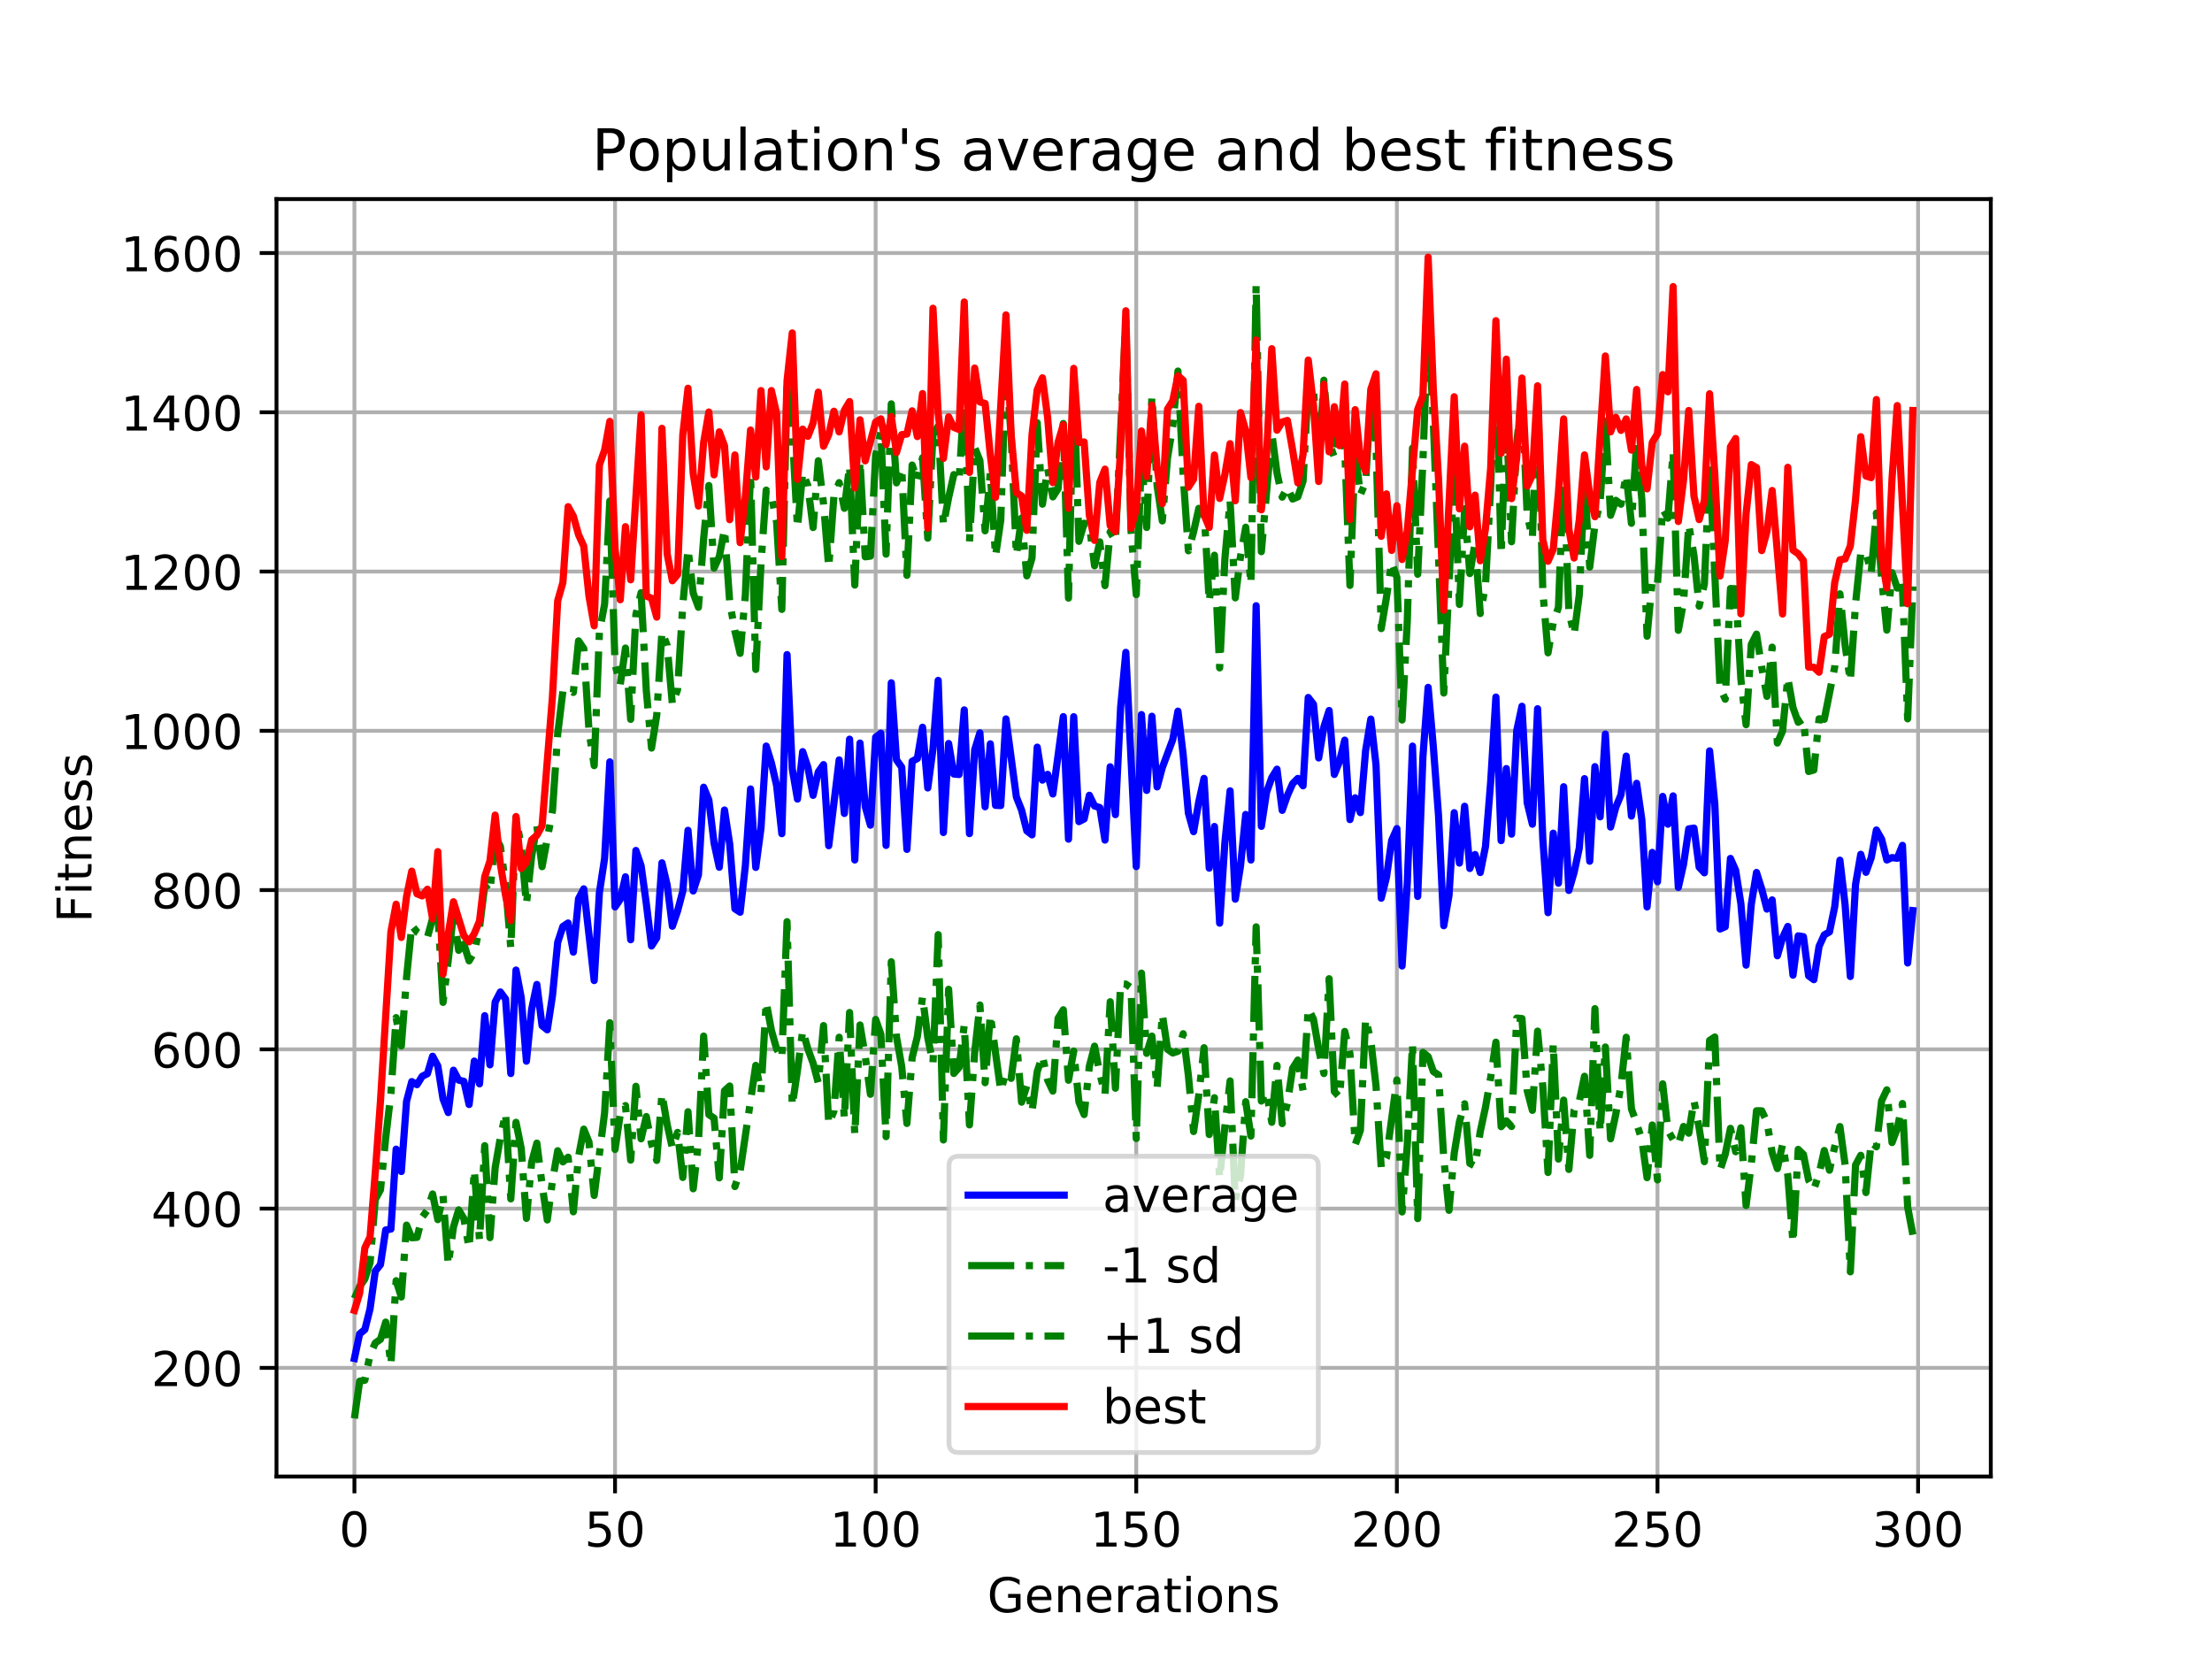 <?xml version="1.0" encoding="utf-8" standalone="no"?>
<!DOCTYPE svg PUBLIC "-//W3C//DTD SVG 1.1//EN"
  "http://www.w3.org/Graphics/SVG/1.1/DTD/svg11.dtd">
<!-- Created with matplotlib (https://matplotlib.org/) -->
<svg height="345.6pt" version="1.1" viewBox="0 0 460.8 345.6" width="460.8pt" xmlns="http://www.w3.org/2000/svg" xmlns:xlink="http://www.w3.org/1999/xlink">
 <defs>
  <style type="text/css">
*{stroke-linecap:butt;stroke-linejoin:round;}
  </style>
 </defs>
 <g id="figure_1">
  <g id="patch_1">
   <path d="M 0 345.6 
L 460.8 345.6 
L 460.8 0 
L 0 0 
z
" style="fill:#ffffff;"/>
  </g>
  <g id="axes_1">
   <g id="patch_2">
    <path d="M 57.6 307.584 
L 414.72 307.584 
L 414.72 41.472 
L 57.6 41.472 
z
" style="fill:#ffffff;"/>
   </g>
   <g id="matplotlib.axis_1">
    <g id="xtick_1">
     <g id="line2d_1">
      <path clip-path="url(#pf69efa22fe)" d="M 73.833 307.584 
L 73.833 41.472 
" style="fill:none;stroke:#b0b0b0;stroke-linecap:square;stroke-width:0.8;"/>
     </g>
     <g id="line2d_2">
      <defs>
       <path d="M 0 0 
L 0 3.5 
" id="mf33086db4e" style="stroke:#000000;stroke-width:0.8;"/>
      </defs>
      <g>
       <use style="stroke:#000000;stroke-width:0.8;" x="73.833" xlink:href="#mf33086db4e" y="307.584"/>
      </g>
     </g>
     <g id="text_1">
      <!-- 0 -->
      <defs>
       <path d="M 31.781 66.406 
Q 24.172 66.406 20.328 58.906 
Q 16.5 51.422 16.5 36.375 
Q 16.5 21.391 20.328 13.891 
Q 24.172 6.391 31.781 6.391 
Q 39.453 6.391 43.281 13.891 
Q 47.125 21.391 47.125 36.375 
Q 47.125 51.422 43.281 58.906 
Q 39.453 66.406 31.781 66.406 
z
M 31.781 74.219 
Q 44.047 74.219 50.516 64.516 
Q 56.984 54.828 56.984 36.375 
Q 56.984 17.969 50.516 8.266 
Q 44.047 -1.422 31.781 -1.422 
Q 19.531 -1.422 13.062 8.266 
Q 6.594 17.969 6.594 36.375 
Q 6.594 54.828 13.062 64.516 
Q 19.531 74.219 31.781 74.219 
z
" id="DejaVuSans-48"/>
      </defs>
      <g transform="translate(70.651 322.182)scale(0.1 -0.1)">
       <use xlink:href="#DejaVuSans-48"/>
      </g>
     </g>
    </g>
    <g id="xtick_2">
     <g id="line2d_3">
      <path clip-path="url(#pf69efa22fe)" d="M 128.123 307.584 
L 128.123 41.472 
" style="fill:none;stroke:#b0b0b0;stroke-linecap:square;stroke-width:0.8;"/>
     </g>
     <g id="line2d_4">
      <g>
       <use style="stroke:#000000;stroke-width:0.8;" x="128.123" xlink:href="#mf33086db4e" y="307.584"/>
      </g>
     </g>
     <g id="text_2">
      <!-- 50 -->
      <defs>
       <path d="M 10.797 72.906 
L 49.516 72.906 
L 49.516 64.594 
L 19.828 64.594 
L 19.828 46.734 
Q 21.969 47.469 24.109 47.828 
Q 26.266 48.188 28.422 48.188 
Q 40.625 48.188 47.75 41.5 
Q 54.891 34.812 54.891 23.391 
Q 54.891 11.625 47.562 5.094 
Q 40.234 -1.422 26.906 -1.422 
Q 22.312 -1.422 17.547 -0.641 
Q 12.797 0.141 7.719 1.703 
L 7.719 11.625 
Q 12.109 9.234 16.797 8.062 
Q 21.484 6.891 26.703 6.891 
Q 35.156 6.891 40.078 11.328 
Q 45.016 15.766 45.016 23.391 
Q 45.016 31 40.078 35.438 
Q 35.156 39.891 26.703 39.891 
Q 22.75 39.891 18.812 39.016 
Q 14.891 38.141 10.797 36.281 
z
" id="DejaVuSans-53"/>
      </defs>
      <g transform="translate(121.76 322.182)scale(0.1 -0.1)">
       <use xlink:href="#DejaVuSans-53"/>
       <use x="63.623" xlink:href="#DejaVuSans-48"/>
      </g>
     </g>
    </g>
    <g id="xtick_3">
     <g id="line2d_5">
      <path clip-path="url(#pf69efa22fe)" d="M 182.413 307.584 
L 182.413 41.472 
" style="fill:none;stroke:#b0b0b0;stroke-linecap:square;stroke-width:0.8;"/>
     </g>
     <g id="line2d_6">
      <g>
       <use style="stroke:#000000;stroke-width:0.8;" x="182.413" xlink:href="#mf33086db4e" y="307.584"/>
      </g>
     </g>
     <g id="text_3">
      <!-- 100 -->
      <defs>
       <path d="M 12.406 8.297 
L 28.516 8.297 
L 28.516 63.922 
L 10.984 60.406 
L 10.984 69.391 
L 28.422 72.906 
L 38.281 72.906 
L 38.281 8.297 
L 54.391 8.297 
L 54.391 0 
L 12.406 0 
z
" id="DejaVuSans-49"/>
      </defs>
      <g transform="translate(172.869 322.182)scale(0.1 -0.1)">
       <use xlink:href="#DejaVuSans-49"/>
       <use x="63.623" xlink:href="#DejaVuSans-48"/>
       <use x="127.246" xlink:href="#DejaVuSans-48"/>
      </g>
     </g>
    </g>
    <g id="xtick_4">
     <g id="line2d_7">
      <path clip-path="url(#pf69efa22fe)" d="M 236.703 307.584 
L 236.703 41.472 
" style="fill:none;stroke:#b0b0b0;stroke-linecap:square;stroke-width:0.8;"/>
     </g>
     <g id="line2d_8">
      <g>
       <use style="stroke:#000000;stroke-width:0.8;" x="236.703" xlink:href="#mf33086db4e" y="307.584"/>
      </g>
     </g>
     <g id="text_4">
      <!-- 150 -->
      <g transform="translate(227.159 322.182)scale(0.1 -0.1)">
       <use xlink:href="#DejaVuSans-49"/>
       <use x="63.623" xlink:href="#DejaVuSans-53"/>
       <use x="127.246" xlink:href="#DejaVuSans-48"/>
      </g>
     </g>
    </g>
    <g id="xtick_5">
     <g id="line2d_9">
      <path clip-path="url(#pf69efa22fe)" d="M 290.993 307.584 
L 290.993 41.472 
" style="fill:none;stroke:#b0b0b0;stroke-linecap:square;stroke-width:0.8;"/>
     </g>
     <g id="line2d_10">
      <g>
       <use style="stroke:#000000;stroke-width:0.8;" x="290.993" xlink:href="#mf33086db4e" y="307.584"/>
      </g>
     </g>
     <g id="text_5">
      <!-- 200 -->
      <defs>
       <path d="M 19.188 8.297 
L 53.609 8.297 
L 53.609 0 
L 7.328 0 
L 7.328 8.297 
Q 12.938 14.109 22.625 23.891 
Q 32.328 33.688 34.812 36.531 
Q 39.547 41.844 41.422 45.531 
Q 43.312 49.219 43.312 52.781 
Q 43.312 58.594 39.234 62.25 
Q 35.156 65.922 28.609 65.922 
Q 23.969 65.922 18.812 64.312 
Q 13.672 62.703 7.812 59.422 
L 7.812 69.391 
Q 13.766 71.781 18.938 73 
Q 24.125 74.219 28.422 74.219 
Q 39.75 74.219 46.484 68.547 
Q 53.219 62.891 53.219 53.422 
Q 53.219 48.922 51.531 44.891 
Q 49.859 40.875 45.406 35.406 
Q 44.188 33.984 37.641 27.219 
Q 31.109 20.453 19.188 8.297 
z
" id="DejaVuSans-50"/>
      </defs>
      <g transform="translate(281.449 322.182)scale(0.1 -0.1)">
       <use xlink:href="#DejaVuSans-50"/>
       <use x="63.623" xlink:href="#DejaVuSans-48"/>
       <use x="127.246" xlink:href="#DejaVuSans-48"/>
      </g>
     </g>
    </g>
    <g id="xtick_6">
     <g id="line2d_11">
      <path clip-path="url(#pf69efa22fe)" d="M 345.283 307.584 
L 345.283 41.472 
" style="fill:none;stroke:#b0b0b0;stroke-linecap:square;stroke-width:0.8;"/>
     </g>
     <g id="line2d_12">
      <g>
       <use style="stroke:#000000;stroke-width:0.8;" x="345.283" xlink:href="#mf33086db4e" y="307.584"/>
      </g>
     </g>
     <g id="text_6">
      <!-- 250 -->
      <g transform="translate(335.739 322.182)scale(0.1 -0.1)">
       <use xlink:href="#DejaVuSans-50"/>
       <use x="63.623" xlink:href="#DejaVuSans-53"/>
       <use x="127.246" xlink:href="#DejaVuSans-48"/>
      </g>
     </g>
    </g>
    <g id="xtick_7">
     <g id="line2d_13">
      <path clip-path="url(#pf69efa22fe)" d="M 399.573 307.584 
L 399.573 41.472 
" style="fill:none;stroke:#b0b0b0;stroke-linecap:square;stroke-width:0.8;"/>
     </g>
     <g id="line2d_14">
      <g>
       <use style="stroke:#000000;stroke-width:0.8;" x="399.573" xlink:href="#mf33086db4e" y="307.584"/>
      </g>
     </g>
     <g id="text_7">
      <!-- 300 -->
      <defs>
       <path d="M 40.578 39.312 
Q 47.656 37.797 51.625 33 
Q 55.609 28.219 55.609 21.188 
Q 55.609 10.406 48.188 4.484 
Q 40.766 -1.422 27.094 -1.422 
Q 22.516 -1.422 17.656 -0.516 
Q 12.797 0.391 7.625 2.203 
L 7.625 11.719 
Q 11.719 9.328 16.594 8.109 
Q 21.484 6.891 26.812 6.891 
Q 36.078 6.891 40.938 10.547 
Q 45.797 14.203 45.797 21.188 
Q 45.797 27.641 41.281 31.266 
Q 36.766 34.906 28.719 34.906 
L 20.219 34.906 
L 20.219 43.016 
L 29.109 43.016 
Q 36.375 43.016 40.234 45.922 
Q 44.094 48.828 44.094 54.297 
Q 44.094 59.906 40.109 62.906 
Q 36.141 65.922 28.719 65.922 
Q 24.656 65.922 20.016 65.031 
Q 15.375 64.156 9.812 62.312 
L 9.812 71.094 
Q 15.438 72.656 20.344 73.438 
Q 25.25 74.219 29.594 74.219 
Q 40.828 74.219 47.359 69.109 
Q 53.906 64.016 53.906 55.328 
Q 53.906 49.266 50.438 45.094 
Q 46.969 40.922 40.578 39.312 
z
" id="DejaVuSans-51"/>
      </defs>
      <g transform="translate(390.029 322.182)scale(0.1 -0.1)">
       <use xlink:href="#DejaVuSans-51"/>
       <use x="63.623" xlink:href="#DejaVuSans-48"/>
       <use x="127.246" xlink:href="#DejaVuSans-48"/>
      </g>
     </g>
    </g>
    <g id="text_8">
     <!-- Generations -->
     <defs>
      <path d="M 59.516 10.406 
L 59.516 29.984 
L 43.406 29.984 
L 43.406 38.094 
L 69.281 38.094 
L 69.281 6.781 
Q 63.578 2.734 56.688 0.656 
Q 49.812 -1.422 42 -1.422 
Q 24.906 -1.422 15.25 8.562 
Q 5.609 18.562 5.609 36.375 
Q 5.609 54.25 15.25 64.234 
Q 24.906 74.219 42 74.219 
Q 49.125 74.219 55.547 72.453 
Q 61.969 70.703 67.391 67.281 
L 67.391 56.781 
Q 61.922 61.422 55.766 63.766 
Q 49.609 66.109 42.828 66.109 
Q 29.438 66.109 22.719 58.641 
Q 16.016 51.172 16.016 36.375 
Q 16.016 21.625 22.719 14.156 
Q 29.438 6.688 42.828 6.688 
Q 48.047 6.688 52.141 7.594 
Q 56.25 8.5 59.516 10.406 
z
" id="DejaVuSans-71"/>
      <path d="M 56.203 29.594 
L 56.203 25.203 
L 14.891 25.203 
Q 15.484 15.922 20.484 11.062 
Q 25.484 6.203 34.422 6.203 
Q 39.594 6.203 44.453 7.469 
Q 49.312 8.734 54.109 11.281 
L 54.109 2.781 
Q 49.266 0.734 44.188 -0.344 
Q 39.109 -1.422 33.891 -1.422 
Q 20.797 -1.422 13.156 6.188 
Q 5.516 13.812 5.516 26.812 
Q 5.516 40.234 12.766 48.109 
Q 20.016 56 32.328 56 
Q 43.359 56 49.781 48.891 
Q 56.203 41.797 56.203 29.594 
z
M 47.219 32.234 
Q 47.125 39.594 43.094 43.984 
Q 39.062 48.391 32.422 48.391 
Q 24.906 48.391 20.391 44.141 
Q 15.875 39.891 15.188 32.172 
z
" id="DejaVuSans-101"/>
      <path d="M 54.891 33.016 
L 54.891 0 
L 45.906 0 
L 45.906 32.719 
Q 45.906 40.484 42.875 44.328 
Q 39.844 48.188 33.797 48.188 
Q 26.516 48.188 22.312 43.547 
Q 18.109 38.922 18.109 30.906 
L 18.109 0 
L 9.078 0 
L 9.078 54.688 
L 18.109 54.688 
L 18.109 46.188 
Q 21.344 51.125 25.703 53.562 
Q 30.078 56 35.797 56 
Q 45.219 56 50.047 50.172 
Q 54.891 44.344 54.891 33.016 
z
" id="DejaVuSans-110"/>
      <path d="M 41.109 46.297 
Q 39.594 47.172 37.812 47.578 
Q 36.031 48 33.891 48 
Q 26.266 48 22.188 43.047 
Q 18.109 38.094 18.109 28.812 
L 18.109 0 
L 9.078 0 
L 9.078 54.688 
L 18.109 54.688 
L 18.109 46.188 
Q 20.953 51.172 25.484 53.578 
Q 30.031 56 36.531 56 
Q 37.453 56 38.578 55.875 
Q 39.703 55.766 41.062 55.516 
z
" id="DejaVuSans-114"/>
      <path d="M 34.281 27.484 
Q 23.391 27.484 19.188 25 
Q 14.984 22.516 14.984 16.5 
Q 14.984 11.719 18.141 8.906 
Q 21.297 6.109 26.703 6.109 
Q 34.188 6.109 38.703 11.406 
Q 43.219 16.703 43.219 25.484 
L 43.219 27.484 
z
M 52.203 31.203 
L 52.203 0 
L 43.219 0 
L 43.219 8.297 
Q 40.141 3.328 35.547 0.953 
Q 30.953 -1.422 24.312 -1.422 
Q 15.922 -1.422 10.953 3.297 
Q 6 8.016 6 15.922 
Q 6 25.141 12.172 29.828 
Q 18.359 34.516 30.609 34.516 
L 43.219 34.516 
L 43.219 35.406 
Q 43.219 41.609 39.141 45 
Q 35.062 48.391 27.688 48.391 
Q 23 48.391 18.547 47.266 
Q 14.109 46.141 10.016 43.891 
L 10.016 52.203 
Q 14.938 54.109 19.578 55.047 
Q 24.219 56 28.609 56 
Q 40.484 56 46.344 49.844 
Q 52.203 43.703 52.203 31.203 
z
" id="DejaVuSans-97"/>
      <path d="M 18.312 70.219 
L 18.312 54.688 
L 36.812 54.688 
L 36.812 47.703 
L 18.312 47.703 
L 18.312 18.016 
Q 18.312 11.328 20.141 9.422 
Q 21.969 7.516 27.594 7.516 
L 36.812 7.516 
L 36.812 0 
L 27.594 0 
Q 17.188 0 13.234 3.875 
Q 9.281 7.766 9.281 18.016 
L 9.281 47.703 
L 2.688 47.703 
L 2.688 54.688 
L 9.281 54.688 
L 9.281 70.219 
z
" id="DejaVuSans-116"/>
      <path d="M 9.422 54.688 
L 18.406 54.688 
L 18.406 0 
L 9.422 0 
z
M 9.422 75.984 
L 18.406 75.984 
L 18.406 64.594 
L 9.422 64.594 
z
" id="DejaVuSans-105"/>
      <path d="M 30.609 48.391 
Q 23.391 48.391 19.188 42.75 
Q 14.984 37.109 14.984 27.297 
Q 14.984 17.484 19.156 11.844 
Q 23.344 6.203 30.609 6.203 
Q 37.797 6.203 41.984 11.859 
Q 46.188 17.531 46.188 27.297 
Q 46.188 37.016 41.984 42.703 
Q 37.797 48.391 30.609 48.391 
z
M 30.609 56 
Q 42.328 56 49.016 48.375 
Q 55.719 40.766 55.719 27.297 
Q 55.719 13.875 49.016 6.219 
Q 42.328 -1.422 30.609 -1.422 
Q 18.844 -1.422 12.172 6.219 
Q 5.516 13.875 5.516 27.297 
Q 5.516 40.766 12.172 48.375 
Q 18.844 56 30.609 56 
z
" id="DejaVuSans-111"/>
      <path d="M 44.281 53.078 
L 44.281 44.578 
Q 40.484 46.531 36.375 47.5 
Q 32.281 48.484 27.875 48.484 
Q 21.188 48.484 17.844 46.438 
Q 14.5 44.391 14.5 40.281 
Q 14.5 37.156 16.891 35.375 
Q 19.281 33.594 26.516 31.984 
L 29.594 31.297 
Q 39.156 29.25 43.188 25.516 
Q 47.219 21.781 47.219 15.094 
Q 47.219 7.469 41.188 3.016 
Q 35.156 -1.422 24.609 -1.422 
Q 20.219 -1.422 15.453 -0.562 
Q 10.688 0.297 5.422 2 
L 5.422 11.281 
Q 10.406 8.688 15.234 7.391 
Q 20.062 6.109 24.812 6.109 
Q 31.156 6.109 34.562 8.281 
Q 37.984 10.453 37.984 14.406 
Q 37.984 18.062 35.516 20.016 
Q 33.062 21.969 24.703 23.781 
L 21.578 24.516 
Q 13.234 26.266 9.516 29.906 
Q 5.812 33.547 5.812 39.891 
Q 5.812 47.609 11.281 51.797 
Q 16.75 56 26.812 56 
Q 31.781 56 36.172 55.266 
Q 40.578 54.547 44.281 53.078 
z
" id="DejaVuSans-115"/>
     </defs>
     <g transform="translate(205.662 335.861)scale(0.1 -0.1)">
      <use xlink:href="#DejaVuSans-71"/>
      <use x="77.49" xlink:href="#DejaVuSans-101"/>
      <use x="139.014" xlink:href="#DejaVuSans-110"/>
      <use x="202.393" xlink:href="#DejaVuSans-101"/>
      <use x="263.916" xlink:href="#DejaVuSans-114"/>
      <use x="305.029" xlink:href="#DejaVuSans-97"/>
      <use x="366.309" xlink:href="#DejaVuSans-116"/>
      <use x="405.518" xlink:href="#DejaVuSans-105"/>
      <use x="433.301" xlink:href="#DejaVuSans-111"/>
      <use x="494.482" xlink:href="#DejaVuSans-110"/>
      <use x="557.861" xlink:href="#DejaVuSans-115"/>
     </g>
    </g>
   </g>
   <g id="matplotlib.axis_2">
    <g id="ytick_1">
     <g id="line2d_15">
      <path clip-path="url(#pf69efa22fe)" d="M 57.6 284.949 
L 414.72 284.949 
" style="fill:none;stroke:#b0b0b0;stroke-linecap:square;stroke-width:0.8;"/>
     </g>
     <g id="line2d_16">
      <defs>
       <path d="M 0 0 
L -3.5 0 
" id="m3c09caef99" style="stroke:#000000;stroke-width:0.8;"/>
      </defs>
      <g>
       <use style="stroke:#000000;stroke-width:0.8;" x="57.6" xlink:href="#m3c09caef99" y="284.949"/>
      </g>
     </g>
     <g id="text_9">
      <!-- 200 -->
      <g transform="translate(31.512 288.748)scale(0.1 -0.1)">
       <use xlink:href="#DejaVuSans-50"/>
       <use x="63.623" xlink:href="#DejaVuSans-48"/>
       <use x="127.246" xlink:href="#DejaVuSans-48"/>
      </g>
     </g>
    </g>
    <g id="ytick_2">
     <g id="line2d_17">
      <path clip-path="url(#pf69efa22fe)" d="M 57.6 251.772 
L 414.72 251.772 
" style="fill:none;stroke:#b0b0b0;stroke-linecap:square;stroke-width:0.8;"/>
     </g>
     <g id="line2d_18">
      <g>
       <use style="stroke:#000000;stroke-width:0.8;" x="57.6" xlink:href="#m3c09caef99" y="251.772"/>
      </g>
     </g>
     <g id="text_10">
      <!-- 400 -->
      <defs>
       <path d="M 37.797 64.312 
L 12.891 25.391 
L 37.797 25.391 
z
M 35.203 72.906 
L 47.609 72.906 
L 47.609 25.391 
L 58.016 25.391 
L 58.016 17.188 
L 47.609 17.188 
L 47.609 0 
L 37.797 0 
L 37.797 17.188 
L 4.891 17.188 
L 4.891 26.703 
z
" id="DejaVuSans-52"/>
      </defs>
      <g transform="translate(31.512 255.572)scale(0.1 -0.1)">
       <use xlink:href="#DejaVuSans-52"/>
       <use x="63.623" xlink:href="#DejaVuSans-48"/>
       <use x="127.246" xlink:href="#DejaVuSans-48"/>
      </g>
     </g>
    </g>
    <g id="ytick_3">
     <g id="line2d_19">
      <path clip-path="url(#pf69efa22fe)" d="M 57.6 218.596 
L 414.72 218.596 
" style="fill:none;stroke:#b0b0b0;stroke-linecap:square;stroke-width:0.8;"/>
     </g>
     <g id="line2d_20">
      <g>
       <use style="stroke:#000000;stroke-width:0.8;" x="57.6" xlink:href="#m3c09caef99" y="218.596"/>
      </g>
     </g>
     <g id="text_11">
      <!-- 600 -->
      <defs>
       <path d="M 33.016 40.375 
Q 26.375 40.375 22.484 35.828 
Q 18.609 31.297 18.609 23.391 
Q 18.609 15.531 22.484 10.953 
Q 26.375 6.391 33.016 6.391 
Q 39.656 6.391 43.531 10.953 
Q 47.406 15.531 47.406 23.391 
Q 47.406 31.297 43.531 35.828 
Q 39.656 40.375 33.016 40.375 
z
M 52.594 71.297 
L 52.594 62.312 
Q 48.875 64.062 45.094 64.984 
Q 41.312 65.922 37.594 65.922 
Q 27.828 65.922 22.672 59.328 
Q 17.531 52.734 16.797 39.406 
Q 19.672 43.656 24.016 45.922 
Q 28.375 48.188 33.594 48.188 
Q 44.578 48.188 50.953 41.516 
Q 57.328 34.859 57.328 23.391 
Q 57.328 12.156 50.688 5.359 
Q 44.047 -1.422 33.016 -1.422 
Q 20.359 -1.422 13.672 8.266 
Q 6.984 17.969 6.984 36.375 
Q 6.984 53.656 15.188 63.938 
Q 23.391 74.219 37.203 74.219 
Q 40.922 74.219 44.703 73.484 
Q 48.484 72.75 52.594 71.297 
z
" id="DejaVuSans-54"/>
      </defs>
      <g transform="translate(31.512 222.395)scale(0.1 -0.1)">
       <use xlink:href="#DejaVuSans-54"/>
       <use x="63.623" xlink:href="#DejaVuSans-48"/>
       <use x="127.246" xlink:href="#DejaVuSans-48"/>
      </g>
     </g>
    </g>
    <g id="ytick_4">
     <g id="line2d_21">
      <path clip-path="url(#pf69efa22fe)" d="M 57.6 185.42 
L 414.72 185.42 
" style="fill:none;stroke:#b0b0b0;stroke-linecap:square;stroke-width:0.8;"/>
     </g>
     <g id="line2d_22">
      <g>
       <use style="stroke:#000000;stroke-width:0.8;" x="57.6" xlink:href="#m3c09caef99" y="185.42"/>
      </g>
     </g>
     <g id="text_12">
      <!-- 800 -->
      <defs>
       <path d="M 31.781 34.625 
Q 24.75 34.625 20.719 30.859 
Q 16.703 27.094 16.703 20.516 
Q 16.703 13.922 20.719 10.156 
Q 24.75 6.391 31.781 6.391 
Q 38.812 6.391 42.859 10.172 
Q 46.922 13.969 46.922 20.516 
Q 46.922 27.094 42.891 30.859 
Q 38.875 34.625 31.781 34.625 
z
M 21.922 38.812 
Q 15.578 40.375 12.031 44.719 
Q 8.5 49.078 8.5 55.328 
Q 8.5 64.062 14.719 69.141 
Q 20.953 74.219 31.781 74.219 
Q 42.672 74.219 48.875 69.141 
Q 55.078 64.062 55.078 55.328 
Q 55.078 49.078 51.531 44.719 
Q 48 40.375 41.703 38.812 
Q 48.828 37.156 52.797 32.312 
Q 56.781 27.484 56.781 20.516 
Q 56.781 9.906 50.312 4.234 
Q 43.844 -1.422 31.781 -1.422 
Q 19.734 -1.422 13.25 4.234 
Q 6.781 9.906 6.781 20.516 
Q 6.781 27.484 10.781 32.312 
Q 14.797 37.156 21.922 38.812 
z
M 18.312 54.391 
Q 18.312 48.734 21.844 45.562 
Q 25.391 42.391 31.781 42.391 
Q 38.141 42.391 41.719 45.562 
Q 45.312 48.734 45.312 54.391 
Q 45.312 60.062 41.719 63.234 
Q 38.141 66.406 31.781 66.406 
Q 25.391 66.406 21.844 63.234 
Q 18.312 60.062 18.312 54.391 
z
" id="DejaVuSans-56"/>
      </defs>
      <g transform="translate(31.512 189.219)scale(0.1 -0.1)">
       <use xlink:href="#DejaVuSans-56"/>
       <use x="63.623" xlink:href="#DejaVuSans-48"/>
       <use x="127.246" xlink:href="#DejaVuSans-48"/>
      </g>
     </g>
    </g>
    <g id="ytick_5">
     <g id="line2d_23">
      <path clip-path="url(#pf69efa22fe)" d="M 57.6 152.243 
L 414.72 152.243 
" style="fill:none;stroke:#b0b0b0;stroke-linecap:square;stroke-width:0.8;"/>
     </g>
     <g id="line2d_24">
      <g>
       <use style="stroke:#000000;stroke-width:0.8;" x="57.6" xlink:href="#m3c09caef99" y="152.243"/>
      </g>
     </g>
     <g id="text_13">
      <!-- 1000 -->
      <g transform="translate(25.15 156.042)scale(0.1 -0.1)">
       <use xlink:href="#DejaVuSans-49"/>
       <use x="63.623" xlink:href="#DejaVuSans-48"/>
       <use x="127.246" xlink:href="#DejaVuSans-48"/>
       <use x="190.869" xlink:href="#DejaVuSans-48"/>
      </g>
     </g>
    </g>
    <g id="ytick_6">
     <g id="line2d_25">
      <path clip-path="url(#pf69efa22fe)" d="M 57.6 119.067 
L 414.72 119.067 
" style="fill:none;stroke:#b0b0b0;stroke-linecap:square;stroke-width:0.8;"/>
     </g>
     <g id="line2d_26">
      <g>
       <use style="stroke:#000000;stroke-width:0.8;" x="57.6" xlink:href="#m3c09caef99" y="119.067"/>
      </g>
     </g>
     <g id="text_14">
      <!-- 1200 -->
      <g transform="translate(25.15 122.866)scale(0.1 -0.1)">
       <use xlink:href="#DejaVuSans-49"/>
       <use x="63.623" xlink:href="#DejaVuSans-50"/>
       <use x="127.246" xlink:href="#DejaVuSans-48"/>
       <use x="190.869" xlink:href="#DejaVuSans-48"/>
      </g>
     </g>
    </g>
    <g id="ytick_7">
     <g id="line2d_27">
      <path clip-path="url(#pf69efa22fe)" d="M 57.6 85.891 
L 414.72 85.891 
" style="fill:none;stroke:#b0b0b0;stroke-linecap:square;stroke-width:0.8;"/>
     </g>
     <g id="line2d_28">
      <g>
       <use style="stroke:#000000;stroke-width:0.8;" x="57.6" xlink:href="#m3c09caef99" y="85.891"/>
      </g>
     </g>
     <g id="text_15">
      <!-- 1400 -->
      <g transform="translate(25.15 89.69)scale(0.1 -0.1)">
       <use xlink:href="#DejaVuSans-49"/>
       <use x="63.623" xlink:href="#DejaVuSans-52"/>
       <use x="127.246" xlink:href="#DejaVuSans-48"/>
       <use x="190.869" xlink:href="#DejaVuSans-48"/>
      </g>
     </g>
    </g>
    <g id="ytick_8">
     <g id="line2d_29">
      <path clip-path="url(#pf69efa22fe)" d="M 57.6 52.714 
L 414.72 52.714 
" style="fill:none;stroke:#b0b0b0;stroke-linecap:square;stroke-width:0.8;"/>
     </g>
     <g id="line2d_30">
      <g>
       <use style="stroke:#000000;stroke-width:0.8;" x="57.6" xlink:href="#m3c09caef99" y="52.714"/>
      </g>
     </g>
     <g id="text_16">
      <!-- 1600 -->
      <g transform="translate(25.15 56.513)scale(0.1 -0.1)">
       <use xlink:href="#DejaVuSans-49"/>
       <use x="63.623" xlink:href="#DejaVuSans-54"/>
       <use x="127.246" xlink:href="#DejaVuSans-48"/>
       <use x="190.869" xlink:href="#DejaVuSans-48"/>
      </g>
     </g>
    </g>
    <g id="text_17">
     <!-- Fitness -->
     <defs>
      <path d="M 9.812 72.906 
L 51.703 72.906 
L 51.703 64.594 
L 19.672 64.594 
L 19.672 43.109 
L 48.578 43.109 
L 48.578 34.812 
L 19.672 34.812 
L 19.672 0 
L 9.812 0 
z
" id="DejaVuSans-70"/>
     </defs>
     <g transform="translate(19.07 192.202)rotate(-90)scale(0.1 -0.1)">
      <use xlink:href="#DejaVuSans-70"/>
      <use x="57.41" xlink:href="#DejaVuSans-105"/>
      <use x="85.193" xlink:href="#DejaVuSans-116"/>
      <use x="124.402" xlink:href="#DejaVuSans-110"/>
      <use x="187.781" xlink:href="#DejaVuSans-101"/>
      <use x="249.305" xlink:href="#DejaVuSans-115"/>
      <use x="301.404" xlink:href="#DejaVuSans-115"/>
     </g>
    </g>
   </g>
   <g id="line2d_31">
    <path clip-path="url(#pf69efa22fe)" d="M 73.833 282.993 
L 74.919 277.868 
L 76.004 276.978 
L 77.09 272.64 
L 78.176 264.809 
L 79.262 263.431 
L 80.348 256.224 
L 81.433 256.039 
L 82.519 239.394 
L 83.605 244.049 
L 84.691 229.427 
L 85.777 225.315 
L 86.862 225.96 
L 87.948 224.215 
L 89.034 223.675 
L 90.12 220.032 
L 91.206 222.061 
L 92.291 228.929 
L 93.377 231.768 
L 94.463 222.945 
L 95.549 225.004 
L 96.635 225.263 
L 97.72 230.089 
L 98.806 221.044 
L 99.892 225.784 
L 100.978 211.588 
L 102.064 221.821 
L 103.149 208.745 
L 104.235 206.647 
L 105.321 208.134 
L 106.407 223.635 
L 107.493 202.081 
L 108.578 207.801 
L 109.664 221.063 
L 110.75 210.256 
L 111.836 205.078 
L 112.922 213.664 
L 114.007 214.529 
L 115.093 207.402 
L 116.179 196.302 
L 117.265 193.002 
L 118.351 192.277 
L 119.436 198.341 
L 120.522 187.216 
L 121.608 185.166 
L 123.78 204.263 
L 124.865 185.944 
L 125.951 178.807 
L 127.037 158.712 
L 128.123 188.934 
L 129.209 187.359 
L 130.294 182.658 
L 131.38 195.762 
L 132.466 177.169 
L 133.552 180.35 
L 134.638 188.238 
L 135.723 197.063 
L 136.809 195.376 
L 137.895 179.744 
L 138.981 184.363 
L 140.067 192.954 
L 141.152 189.776 
L 142.238 185.646 
L 143.324 172.973 
L 144.41 185.603 
L 145.496 182.25 
L 146.581 163.993 
L 147.667 166.664 
L 148.753 175.64 
L 149.839 180.667 
L 150.925 168.743 
L 152.01 175.822 
L 153.096 189.319 
L 154.182 190.032 
L 155.268 180.383 
L 156.354 164.358 
L 157.439 180.698 
L 158.525 172.522 
L 159.611 155.423 
L 160.697 158.932 
L 161.783 163.636 
L 162.868 173.672 
L 163.954 136.364 
L 165.04 160.171 
L 166.126 166.462 
L 167.212 156.578 
L 168.297 159.855 
L 169.383 165.687 
L 170.469 160.797 
L 171.555 159.284 
L 172.641 176.177 
L 174.812 158.308 
L 175.898 169.456 
L 176.984 153.988 
L 178.07 179.145 
L 179.155 154.794 
L 180.241 168.007 
L 181.327 171.901 
L 182.413 153.584 
L 183.499 152.742 
L 184.584 176.11 
L 185.67 142.242 
L 186.756 158.295 
L 187.842 159.822 
L 188.928 176.942 
L 190.013 158.602 
L 191.099 158.014 
L 192.185 151.501 
L 193.271 164.142 
L 194.357 156.022 
L 195.442 141.742 
L 196.528 173.428 
L 197.614 154.885 
L 198.7 161.245 
L 199.786 161.348 
L 200.871 147.887 
L 201.957 173.659 
L 203.043 156.218 
L 204.129 152.658 
L 205.215 168.062 
L 206.3 154.955 
L 207.386 167.766 
L 208.472 167.814 
L 209.558 149.767 
L 211.729 166.022 
L 212.815 168.76 
L 213.901 173.075 
L 214.987 173.919 
L 216.073 155.645 
L 217.158 162.511 
L 218.244 161.314 
L 219.33 165.404 
L 221.502 149.29 
L 222.587 174.811 
L 223.673 149.307 
L 224.759 171.162 
L 225.845 170.594 
L 226.931 165.673 
L 228.016 167.897 
L 229.102 168.233 
L 230.188 175.002 
L 231.274 159.739 
L 232.36 169.702 
L 233.445 147.371 
L 234.531 135.899 
L 236.703 180.525 
L 237.789 148.86 
L 238.875 164.656 
L 239.96 149.214 
L 241.046 163.925 
L 242.132 159.901 
L 244.304 154.079 
L 245.389 148.15 
L 246.475 157.191 
L 247.561 169.387 
L 248.647 173.249 
L 249.733 167.005 
L 250.818 162.154 
L 251.904 180.851 
L 252.99 172.171 
L 254.076 192.308 
L 255.162 175.55 
L 256.247 164.747 
L 257.333 187.313 
L 258.419 180.411 
L 259.505 169.667 
L 260.591 179.153 
L 261.676 126.183 
L 262.762 172.145 
L 263.848 165.039 
L 264.934 162.001 
L 266.02 160.233 
L 267.105 168.811 
L 268.191 165.708 
L 269.277 163.253 
L 270.363 162.16 
L 271.449 163.693 
L 272.534 145.3 
L 273.62 146.715 
L 274.706 157.892 
L 275.792 151.423 
L 276.878 148.014 
L 277.963 161.328 
L 279.049 158.611 
L 280.135 154.184 
L 281.221 170.735 
L 282.307 166.199 
L 283.392 169.278 
L 284.478 156.369 
L 285.564 149.799 
L 286.65 159.335 
L 287.736 187.113 
L 288.821 182.789 
L 289.907 175.084 
L 290.993 172.61 
L 292.079 201.227 
L 293.165 183.903 
L 294.25 155.431 
L 295.336 186.739 
L 296.422 157.592 
L 297.508 143.191 
L 298.594 155.645 
L 299.679 170.009 
L 300.765 192.84 
L 301.851 186.548 
L 302.937 169.296 
L 304.023 179.796 
L 305.108 167.96 
L 306.194 180.919 
L 307.28 178.016 
L 308.366 181.761 
L 309.452 176.357 
L 310.537 162.85 
L 311.623 145.209 
L 312.709 175.11 
L 313.795 160.107 
L 314.881 173.762 
L 315.966 152.187 
L 317.052 147.128 
L 318.138 167.211 
L 319.224 171.699 
L 320.31 147.645 
L 321.395 174.725 
L 322.481 190.121 
L 323.567 173.569 
L 324.653 183.982 
L 325.739 163.893 
L 326.824 185.489 
L 327.91 181.754 
L 328.996 176.647 
L 330.082 162.213 
L 331.168 179.407 
L 332.253 159.706 
L 333.339 170.162 
L 334.425 152.915 
L 335.511 172.287 
L 336.597 168.179 
L 337.682 165.56 
L 338.768 157.511 
L 339.854 169.999 
L 340.94 163.177 
L 342.026 170.779 
L 343.111 188.93 
L 344.197 177.574 
L 345.283 183.684 
L 346.369 165.905 
L 347.455 171.699 
L 348.54 165.802 
L 349.626 184.865 
L 350.712 180.05 
L 351.798 172.674 
L 352.884 172.509 
L 353.969 180.648 
L 355.055 181.821 
L 356.141 156.421 
L 357.227 167.49 
L 358.313 193.529 
L 359.398 193.057 
L 360.484 178.828 
L 361.57 181.291 
L 362.656 188.235 
L 363.742 201.049 
L 364.827 188.363 
L 365.913 181.75 
L 366.999 185.198 
L 368.085 189.384 
L 369.171 187.467 
L 370.256 199.107 
L 371.342 195.349 
L 372.428 192.99 
L 373.514 203.143 
L 374.6 194.952 
L 375.685 195.133 
L 376.771 203.286 
L 377.857 204.085 
L 378.943 197.152 
L 380.029 194.755 
L 381.114 194.131 
L 382.2 188.929 
L 383.286 179.194 
L 384.372 188.531 
L 385.458 203.421 
L 386.543 184.235 
L 387.629 177.968 
L 388.715 181.719 
L 389.801 178.702 
L 390.887 172.899 
L 391.972 174.813 
L 393.058 179.149 
L 394.144 178.651 
L 395.23 178.798 
L 396.316 176.106 
L 397.401 200.605 
L 398.487 189.694 
L 398.487 189.694 
" style="fill:none;stroke:#0000ff;stroke-linecap:square;stroke-width:1.5;"/>
   </g>
   <g id="line2d_32">
    <path clip-path="url(#pf69efa22fe)" d="M 73.833 295.488 
L 74.919 287.723 
L 76.004 287.528 
L 77.09 282.215 
L 78.176 279.767 
L 79.262 279.003 
L 80.348 275.415 
L 81.433 284.291 
L 82.519 266.797 
L 83.605 270.192 
L 84.691 255.213 
L 85.777 257.849 
L 86.862 257.773 
L 87.948 253.563 
L 89.034 252.08 
L 90.12 248.732 
L 91.206 254.066 
L 92.291 249.046 
L 93.377 263.474 
L 94.463 255.599 
L 95.549 252.038 
L 96.635 253.841 
L 97.72 260.018 
L 98.806 243.763 
L 99.892 258.316 
L 100.978 238.668 
L 102.064 257.827 
L 103.149 243.254 
L 104.235 236.977 
L 105.321 231.921 
L 106.407 249.751 
L 107.493 233.804 
L 108.578 239.229 
L 109.664 253.798 
L 110.75 242.119 
L 111.836 238.132 
L 112.922 246.782 
L 114.007 254.136 
L 115.093 245.937 
L 116.179 239.72 
L 117.265 242.04 
L 118.351 241.065 
L 119.436 252.439 
L 120.522 240.921 
L 121.608 235.22 
L 122.694 237.897 
L 123.78 249.036 
L 125.951 231.796 
L 127.037 213.058 
L 128.123 239.454 
L 129.209 232.127 
L 130.294 230.313 
L 131.38 241.672 
L 132.466 226.295 
L 133.552 237.238 
L 134.638 232.602 
L 135.723 238.289 
L 136.809 241.735 
L 137.895 227.865 
L 138.981 234.265 
L 140.067 239.185 
L 141.152 235.902 
L 142.238 245.282 
L 143.324 231.592 
L 144.41 247.645 
L 145.496 237.994 
L 146.581 215.836 
L 147.667 232.187 
L 148.753 232.932 
L 149.839 245.374 
L 150.925 227.23 
L 152.01 226.231 
L 153.096 247.177 
L 154.182 243.958 
L 157.439 221.937 
L 158.525 227.56 
L 159.611 208.752 
L 160.697 214.639 
L 161.783 218.514 
L 162.868 220.397 
L 163.954 192.003 
L 165.04 230.352 
L 166.126 222.965 
L 167.212 214.7 
L 168.297 218.519 
L 169.383 221.475 
L 170.469 225.611 
L 171.555 213.648 
L 172.641 234.129 
L 173.726 231.466 
L 174.812 216.076 
L 175.898 233.021 
L 176.984 210.921 
L 178.07 236.411 
L 179.155 213.523 
L 180.241 220.02 
L 181.327 227.953 
L 182.413 212.363 
L 183.499 215.466 
L 184.584 236.78 
L 185.67 200.355 
L 186.756 216.002 
L 187.842 222.166 
L 188.928 234.034 
L 190.013 220.329 
L 191.099 215.952 
L 192.185 207.659 
L 193.271 216.173 
L 194.357 221.495 
L 195.442 194.701 
L 196.528 237.476 
L 197.614 206.091 
L 198.7 223.624 
L 199.786 222.374 
L 200.871 213.495 
L 201.957 234.338 
L 203.043 219.21 
L 204.129 209.361 
L 205.215 225.546 
L 206.3 211.403 
L 208.472 227.23 
L 209.558 223.39 
L 210.644 224.642 
L 211.729 216.407 
L 212.815 229.601 
L 213.901 226.191 
L 214.987 231.6 
L 216.073 223.221 
L 217.158 219.995 
L 218.244 225.003 
L 219.33 227.296 
L 220.416 212.141 
L 221.502 210.358 
L 222.587 225.031 
L 223.673 218.952 
L 224.759 229.556 
L 225.845 232.184 
L 226.931 222.116 
L 228.016 217.931 
L 229.102 223.588 
L 230.188 228.008 
L 231.274 208.683 
L 232.36 226.695 
L 233.445 204.899 
L 234.531 205.011 
L 235.617 205.778 
L 236.703 237.176 
L 237.789 202.724 
L 238.875 219.432 
L 239.96 215.841 
L 241.046 226.661 
L 242.132 211.285 
L 243.218 218.585 
L 244.304 219.359 
L 245.389 218.997 
L 246.475 215.346 
L 247.561 224.033 
L 248.647 235.713 
L 249.733 228.108 
L 250.818 218.259 
L 251.904 236.34 
L 252.99 228.679 
L 254.076 245.489 
L 255.162 234.663 
L 256.247 225.175 
L 257.333 250.086 
L 258.419 244.916 
L 259.505 229.504 
L 260.591 236.661 
L 261.676 193.078 
L 262.762 229.369 
L 263.848 227.517 
L 264.934 233.792 
L 266.02 221.942 
L 267.105 234.061 
L 268.191 229.832 
L 269.277 222.546 
L 270.363 220.824 
L 271.449 227.161 
L 272.534 210.091 
L 273.62 212.312 
L 274.706 218.587 
L 275.792 223.636 
L 276.878 203.886 
L 277.963 227.38 
L 279.049 228.571 
L 280.135 214.869 
L 281.221 219.521 
L 282.307 238.478 
L 283.392 235.475 
L 284.478 212.285 
L 285.564 216.773 
L 286.65 226.198 
L 287.736 243.277 
L 288.821 241.146 
L 290.993 224.966 
L 292.079 252.466 
L 293.165 238.464 
L 294.25 217.505 
L 295.336 253.854 
L 296.422 219.231 
L 297.508 220.107 
L 298.594 223.221 
L 299.679 223.936 
L 300.765 241.309 
L 301.851 252.134 
L 302.937 240.279 
L 304.023 233.679 
L 305.108 229.936 
L 306.194 242.354 
L 307.28 242.914 
L 308.366 235.712 
L 309.452 230.678 
L 310.537 224.435 
L 311.623 217.101 
L 312.709 234.701 
L 313.795 233.485 
L 314.881 234.669 
L 315.966 212.083 
L 317.052 212.184 
L 318.138 227.177 
L 319.224 231.304 
L 320.31 214.807 
L 321.395 226.319 
L 322.481 244.247 
L 323.567 217.432 
L 324.653 241.454 
L 325.739 229.174 
L 326.824 243.611 
L 327.91 231.295 
L 328.996 229.411 
L 330.082 224.209 
L 331.168 240.677 
L 332.253 210.121 
L 333.339 235.743 
L 334.425 218.111 
L 335.511 237.23 
L 336.597 232.13 
L 337.682 226.083 
L 338.768 216.08 
L 339.854 230.989 
L 340.94 234.033 
L 342.026 237.447 
L 343.111 245.33 
L 344.197 234.357 
L 345.283 245.791 
L 346.369 225.784 
L 347.455 235.461 
L 348.54 237.402 
L 349.626 238.425 
L 350.712 234.661 
L 351.798 236.068 
L 352.884 229.293 
L 353.969 235.02 
L 355.055 241.995 
L 356.141 216.738 
L 357.227 216.021 
L 358.313 243.796 
L 359.398 240.453 
L 360.484 235.058 
L 361.57 239.927 
L 362.656 234.947 
L 363.742 251.13 
L 364.827 242.486 
L 365.913 231.397 
L 366.999 231.404 
L 368.085 233.7 
L 369.171 240.12 
L 370.256 243.433 
L 371.342 238.398 
L 372.428 244.8 
L 373.514 258.89 
L 374.6 239.438 
L 375.685 240.499 
L 376.771 245.856 
L 377.857 247.763 
L 378.943 244.564 
L 380.029 239.671 
L 381.114 243.778 
L 382.2 238.896 
L 383.286 234.68 
L 384.372 242.636 
L 385.458 264.944 
L 386.543 242.695 
L 387.629 240.671 
L 388.715 248.432 
L 389.801 237.954 
L 390.887 238.902 
L 391.972 229.318 
L 393.058 227.033 
L 394.144 238.015 
L 395.23 235.088 
L 396.316 229.885 
L 397.401 251.465 
L 398.487 257.218 
L 398.487 257.218 
" style="fill:none;stroke:#008000;stroke-dasharray:9.6,2.4,1.5,2.4;stroke-dashoffset:0;stroke-width:1.5;"/>
   </g>
   <g id="line2d_33">
    <path clip-path="url(#pf69efa22fe)" d="M 73.833 270.498 
L 74.919 268.013 
L 76.004 266.428 
L 77.09 263.065 
L 78.176 249.851 
L 79.262 247.858 
L 80.348 237.033 
L 81.433 227.788 
L 82.519 211.992 
L 83.605 217.906 
L 84.691 203.641 
L 85.777 192.782 
L 86.862 194.147 
L 87.948 194.866 
L 89.034 195.27 
L 90.12 191.333 
L 91.206 190.057 
L 92.291 208.811 
L 93.377 200.061 
L 94.463 190.29 
L 95.549 197.97 
L 96.635 196.685 
L 97.72 200.16 
L 98.806 198.325 
L 99.892 193.252 
L 100.978 184.508 
L 102.064 185.815 
L 103.149 174.236 
L 104.235 176.316 
L 105.321 184.346 
L 106.407 197.518 
L 107.493 170.357 
L 108.578 176.373 
L 109.664 188.328 
L 110.75 178.393 
L 111.836 172.023 
L 112.922 180.545 
L 115.093 168.867 
L 116.179 152.883 
L 117.265 143.965 
L 118.351 143.488 
L 119.436 144.243 
L 120.522 133.511 
L 121.608 135.111 
L 122.694 152.16 
L 123.78 159.49 
L 124.865 131.701 
L 125.951 125.818 
L 127.037 104.366 
L 128.123 138.414 
L 129.209 142.592 
L 130.294 135.003 
L 131.38 149.852 
L 132.466 128.043 
L 133.552 123.462 
L 134.638 143.874 
L 135.723 155.836 
L 136.809 149.017 
L 137.895 131.624 
L 138.981 134.462 
L 140.067 146.722 
L 141.152 143.65 
L 142.238 126.009 
L 143.324 114.354 
L 144.41 123.562 
L 145.496 126.507 
L 146.581 112.151 
L 147.667 101.141 
L 148.753 118.349 
L 149.839 115.961 
L 150.925 110.256 
L 152.01 125.412 
L 153.096 131.461 
L 154.182 136.106 
L 155.268 123.944 
L 156.354 98.78 
L 157.439 139.459 
L 158.525 117.483 
L 159.611 102.094 
L 160.697 103.225 
L 161.783 108.759 
L 162.868 126.946 
L 163.954 80.726 
L 165.04 89.99 
L 166.126 109.958 
L 167.212 98.456 
L 168.297 101.19 
L 169.383 109.898 
L 170.469 95.983 
L 171.555 104.92 
L 172.641 118.224 
L 173.726 103.284 
L 174.812 100.54 
L 175.898 105.892 
L 176.984 97.054 
L 178.07 121.878 
L 179.155 96.065 
L 180.241 115.993 
L 181.327 115.849 
L 182.413 94.805 
L 183.499 90.018 
L 184.584 115.44 
L 185.67 84.129 
L 186.756 100.588 
L 187.842 97.478 
L 188.928 119.849 
L 190.013 96.875 
L 191.099 100.076 
L 192.185 95.343 
L 193.271 112.11 
L 194.357 90.548 
L 195.442 88.783 
L 196.528 109.38 
L 197.614 103.679 
L 198.7 98.866 
L 199.786 100.321 
L 200.871 82.279 
L 201.957 112.981 
L 203.043 93.227 
L 204.129 95.955 
L 205.215 110.578 
L 206.3 98.508 
L 207.386 115.875 
L 208.472 108.398 
L 209.558 76.144 
L 210.644 90.862 
L 211.729 115.637 
L 212.815 107.92 
L 213.901 119.959 
L 214.987 116.239 
L 216.073 88.068 
L 217.158 105.028 
L 218.244 97.626 
L 219.33 103.512 
L 220.416 101.805 
L 221.502 88.222 
L 222.587 124.592 
L 223.673 79.661 
L 224.759 112.768 
L 225.845 109.003 
L 226.931 109.23 
L 228.016 117.863 
L 229.102 112.878 
L 230.188 121.996 
L 231.274 110.794 
L 232.36 112.709 
L 234.531 66.786 
L 235.617 110.642 
L 236.703 123.875 
L 237.789 94.997 
L 238.875 109.881 
L 239.96 82.587 
L 241.046 101.189 
L 242.132 108.518 
L 243.218 95.367 
L 244.304 88.799 
L 245.389 77.302 
L 246.475 99.035 
L 247.561 114.742 
L 248.647 110.784 
L 249.733 105.902 
L 250.818 106.05 
L 251.904 125.363 
L 252.99 115.664 
L 254.076 139.127 
L 255.162 116.437 
L 256.247 104.319 
L 257.333 124.541 
L 258.419 115.906 
L 259.505 109.83 
L 260.591 121.645 
L 261.676 59.289 
L 262.762 114.92 
L 264.934 90.209 
L 266.02 98.524 
L 267.105 103.561 
L 268.191 101.585 
L 269.277 103.961 
L 270.363 103.496 
L 271.449 100.224 
L 272.534 80.509 
L 273.62 81.117 
L 274.706 97.197 
L 275.792 79.209 
L 276.878 92.141 
L 277.963 95.276 
L 279.049 88.652 
L 280.135 93.498 
L 281.221 121.949 
L 282.307 93.919 
L 283.392 103.081 
L 284.478 100.454 
L 285.564 82.825 
L 286.65 92.472 
L 287.736 130.948 
L 288.821 124.433 
L 289.907 117.164 
L 290.993 120.253 
L 292.079 149.989 
L 293.165 129.342 
L 294.25 93.358 
L 295.336 119.624 
L 296.422 95.954 
L 297.508 66.275 
L 298.594 88.069 
L 300.765 144.37 
L 302.937 98.313 
L 304.023 125.914 
L 305.108 105.985 
L 306.194 119.484 
L 307.28 113.118 
L 308.366 127.811 
L 309.452 122.036 
L 310.537 101.265 
L 311.623 73.317 
L 312.709 115.519 
L 313.795 86.728 
L 314.881 112.855 
L 315.966 92.291 
L 317.052 82.072 
L 318.138 107.245 
L 319.224 112.094 
L 320.31 80.482 
L 321.395 123.132 
L 322.481 135.996 
L 323.567 129.706 
L 324.653 126.511 
L 325.739 98.612 
L 326.824 127.367 
L 327.91 132.214 
L 328.996 123.884 
L 330.082 100.217 
L 331.168 118.138 
L 332.253 109.291 
L 333.339 104.581 
L 334.425 87.72 
L 335.511 107.344 
L 336.597 104.229 
L 337.682 105.037 
L 338.768 98.941 
L 339.854 109.009 
L 340.94 92.32 
L 342.026 104.11 
L 343.111 132.531 
L 344.197 120.792 
L 345.283 121.578 
L 346.369 106.027 
L 347.455 107.937 
L 348.54 94.202 
L 349.626 131.305 
L 350.712 125.439 
L 351.798 109.28 
L 352.884 115.726 
L 353.969 126.276 
L 355.055 121.647 
L 356.141 96.104 
L 358.313 143.262 
L 359.398 145.66 
L 360.484 122.598 
L 361.57 122.656 
L 362.656 141.524 
L 363.742 150.968 
L 364.827 134.24 
L 365.913 132.104 
L 366.999 138.993 
L 368.085 145.067 
L 369.171 134.815 
L 370.256 154.782 
L 371.342 152.299 
L 372.428 141.18 
L 373.514 147.397 
L 374.6 150.467 
L 375.685 149.768 
L 376.771 160.716 
L 377.857 160.408 
L 378.943 149.74 
L 380.029 149.84 
L 382.2 138.963 
L 383.286 123.707 
L 384.372 134.427 
L 385.458 141.897 
L 386.543 125.774 
L 387.629 115.265 
L 388.715 115.005 
L 389.801 119.451 
L 390.887 106.896 
L 391.972 120.309 
L 393.058 131.266 
L 394.144 119.286 
L 395.23 122.509 
L 396.316 122.328 
L 397.401 149.744 
L 398.487 122.171 
L 398.487 122.171 
" style="fill:none;stroke:#008000;stroke-dasharray:9.6,2.4,1.5,2.4;stroke-dashoffset:0;stroke-width:1.5;"/>
   </g>
   <g id="line2d_34">
    <path clip-path="url(#pf69efa22fe)" d="M 73.833 272.982 
L 74.919 269.432 
L 76.004 259.95 
L 77.09 257.684 
L 78.176 244.276 
L 79.262 229.336 
L 81.433 194.102 
L 82.519 188.366 
L 83.605 195.288 
L 84.691 186.787 
L 85.777 181.477 
L 86.862 186.194 
L 87.948 186.632 
L 89.034 185.242 
L 90.12 191.425 
L 91.206 177.407 
L 92.291 202.943 
L 93.377 194.632 
L 94.463 187.855 
L 96.635 194.914 
L 97.72 196.196 
L 98.806 194.485 
L 99.892 191.867 
L 100.978 182.657 
L 102.064 179.361 
L 103.149 169.803 
L 104.235 180 
L 105.321 186.541 
L 106.407 191.765 
L 107.493 170.101 
L 108.578 180.922 
L 109.664 179.644 
L 110.75 174.961 
L 111.836 174.006 
L 112.922 172.033 
L 115.093 145.032 
L 116.179 125.145 
L 117.265 121.332 
L 118.351 105.547 
L 119.436 107.522 
L 120.522 111.386 
L 121.608 113.798 
L 122.694 124.195 
L 123.78 130.375 
L 124.865 96.873 
L 125.951 93.75 
L 127.037 87.782 
L 128.123 114.191 
L 129.209 124.94 
L 130.294 109.714 
L 131.38 120.779 
L 133.552 86.439 
L 134.638 124.163 
L 135.723 124.621 
L 136.809 128.556 
L 137.895 89.225 
L 138.981 115.393 
L 140.067 120.98 
L 141.152 119.685 
L 142.238 90.552 
L 143.324 80.882 
L 144.41 98.682 
L 145.496 105.416 
L 146.581 92.152 
L 147.667 85.833 
L 148.753 98.913 
L 149.839 89.965 
L 150.925 92.868 
L 152.01 108.256 
L 153.096 94.769 
L 154.182 113.045 
L 155.268 103.494 
L 156.354 89.584 
L 157.439 99.375 
L 158.525 81.371 
L 159.611 97.267 
L 160.697 81.365 
L 161.783 86.159 
L 162.868 115.938 
L 163.954 79.329 
L 165.04 69.36 
L 166.126 99.851 
L 167.212 89.396 
L 168.297 90.888 
L 169.383 88.131 
L 170.469 81.689 
L 171.555 92.955 
L 172.641 90.554 
L 173.726 85.667 
L 174.812 89.972 
L 175.898 85.467 
L 176.984 83.648 
L 178.07 101.637 
L 179.155 87.452 
L 180.241 95.995 
L 182.413 87.929 
L 183.499 87.254 
L 184.584 92.627 
L 185.67 86.755 
L 186.756 94.257 
L 187.842 90.538 
L 188.928 90.419 
L 190.013 85.583 
L 191.099 90.945 
L 192.185 81.992 
L 193.271 110.043 
L 194.357 64.219 
L 195.442 86.163 
L 196.528 95.496 
L 197.614 86.838 
L 198.7 89.024 
L 199.786 89.477 
L 200.871 62.909 
L 201.957 98.411 
L 203.043 76.672 
L 204.129 83.731 
L 205.215 84.045 
L 206.3 94.73 
L 207.386 103.605 
L 209.558 65.604 
L 210.644 90.627 
L 211.729 102.613 
L 212.815 103.32 
L 213.901 110.476 
L 214.987 90.545 
L 216.073 81.19 
L 217.158 78.711 
L 218.244 86.997 
L 219.33 100.535 
L 220.416 92.15 
L 221.502 88.486 
L 222.587 105.903 
L 223.673 76.739 
L 224.759 92.17 
L 225.845 92.065 
L 226.931 107.362 
L 228.016 112.569 
L 229.102 100.505 
L 230.188 97.732 
L 231.274 109.491 
L 232.36 110.736 
L 233.445 93.47 
L 234.531 64.746 
L 235.617 110.046 
L 236.703 106.077 
L 237.789 89.782 
L 238.875 99.294 
L 239.96 84.392 
L 241.046 97.319 
L 242.132 104.923 
L 243.218 85.217 
L 244.304 83.51 
L 245.389 78.275 
L 246.475 79.236 
L 247.561 101.498 
L 248.647 99.815 
L 249.733 84.64 
L 250.818 107.231 
L 251.904 109.874 
L 252.99 94.786 
L 254.076 103.833 
L 255.162 98.865 
L 256.247 92.431 
L 257.333 104.316 
L 258.419 85.951 
L 259.505 89.689 
L 260.591 99.473 
L 261.676 70.817 
L 262.762 106.213 
L 263.848 94.795 
L 264.934 72.638 
L 266.02 89.618 
L 267.105 87.913 
L 268.191 87.587 
L 269.277 93.758 
L 270.363 100.59 
L 271.449 94.644 
L 272.534 75.009 
L 273.62 84.397 
L 274.706 100.304 
L 275.792 80.052 
L 276.878 94.116 
L 277.963 84.728 
L 279.049 92.837 
L 280.135 79.999 
L 281.221 108.226 
L 282.307 85.34 
L 283.392 95.393 
L 284.478 98.185 
L 285.564 81.093 
L 286.65 77.871 
L 287.736 111.724 
L 288.821 102.888 
L 289.907 114.66 
L 290.993 105.35 
L 292.079 116.555 
L 293.165 110.515 
L 295.336 85.275 
L 296.422 82.458 
L 297.508 53.568 
L 298.594 81.319 
L 299.679 99.875 
L 300.765 127.123 
L 302.937 82.651 
L 304.023 106.005 
L 305.108 92.947 
L 306.194 109.741 
L 307.28 103.147 
L 308.366 116.819 
L 309.452 110.131 
L 310.537 97.463 
L 311.623 66.807 
L 312.709 94.431 
L 313.795 74.818 
L 314.881 103.871 
L 315.966 95.213 
L 317.052 78.755 
L 318.138 101.276 
L 319.224 98.998 
L 320.31 80.369 
L 321.395 112.469 
L 322.481 116.918 
L 323.567 114.41 
L 324.653 102.624 
L 325.739 87.268 
L 326.824 110.251 
L 327.91 116.246 
L 328.996 108.273 
L 330.082 94.767 
L 331.168 103.126 
L 332.253 107.643 
L 334.425 74.158 
L 335.511 89.97 
L 336.597 86.937 
L 337.682 89.658 
L 338.768 87.273 
L 339.854 93.76 
L 340.94 81.131 
L 342.026 97.053 
L 343.111 101.835 
L 344.197 92.151 
L 345.283 90.373 
L 346.369 78.033 
L 347.455 81.622 
L 348.54 59.704 
L 349.626 108.635 
L 350.712 100.009 
L 351.798 85.518 
L 352.884 103.348 
L 353.969 108.24 
L 355.055 104.259 
L 356.141 82.032 
L 357.227 98.869 
L 358.313 119.998 
L 359.398 112.664 
L 360.484 93.085 
L 361.57 91.346 
L 362.656 127.869 
L 363.742 107.049 
L 364.827 96.781 
L 365.913 97.408 
L 366.999 114.702 
L 368.085 110.73 
L 369.171 102.181 
L 371.342 127.91 
L 372.428 97.35 
L 373.514 114.6 
L 374.6 115.359 
L 375.685 116.773 
L 376.771 138.978 
L 377.857 138.995 
L 378.943 140.038 
L 380.029 132.602 
L 381.114 132.116 
L 382.2 121.377 
L 383.286 116.619 
L 384.372 116.43 
L 385.458 113.745 
L 386.543 104.08 
L 387.629 90.973 
L 388.715 99.162 
L 389.801 99.503 
L 390.887 83.23 
L 391.972 115.924 
L 393.058 122.474 
L 394.144 99.72 
L 395.23 84.49 
L 397.401 125.768 
L 398.487 85.515 
L 398.487 85.515 
" style="fill:none;stroke:#ff0000;stroke-linecap:square;stroke-width:1.5;"/>
   </g>
   <g id="patch_3">
    <path d="M 57.6 307.584 
L 57.6 41.472 
" style="fill:none;stroke:#000000;stroke-linecap:square;stroke-linejoin:miter;stroke-width:0.8;"/>
   </g>
   <g id="patch_4">
    <path d="M 414.72 307.584 
L 414.72 41.472 
" style="fill:none;stroke:#000000;stroke-linecap:square;stroke-linejoin:miter;stroke-width:0.8;"/>
   </g>
   <g id="patch_5">
    <path d="M 57.6 307.584 
L 414.72 307.584 
" style="fill:none;stroke:#000000;stroke-linecap:square;stroke-linejoin:miter;stroke-width:0.8;"/>
   </g>
   <g id="patch_6">
    <path d="M 57.6 41.472 
L 414.72 41.472 
" style="fill:none;stroke:#000000;stroke-linecap:square;stroke-linejoin:miter;stroke-width:0.8;"/>
   </g>
   <g id="text_18">
    <!-- Population's average and best fitness -->
    <defs>
     <path d="M 19.672 64.797 
L 19.672 37.406 
L 32.078 37.406 
Q 38.969 37.406 42.719 40.969 
Q 46.484 44.531 46.484 51.125 
Q 46.484 57.672 42.719 61.234 
Q 38.969 64.797 32.078 64.797 
z
M 9.812 72.906 
L 32.078 72.906 
Q 44.344 72.906 50.609 67.359 
Q 56.891 61.812 56.891 51.125 
Q 56.891 40.328 50.609 34.812 
Q 44.344 29.297 32.078 29.297 
L 19.672 29.297 
L 19.672 0 
L 9.812 0 
z
" id="DejaVuSans-80"/>
     <path d="M 18.109 8.203 
L 18.109 -20.797 
L 9.078 -20.797 
L 9.078 54.688 
L 18.109 54.688 
L 18.109 46.391 
Q 20.953 51.266 25.266 53.625 
Q 29.594 56 35.594 56 
Q 45.562 56 51.781 48.094 
Q 58.016 40.188 58.016 27.297 
Q 58.016 14.406 51.781 6.484 
Q 45.562 -1.422 35.594 -1.422 
Q 29.594 -1.422 25.266 0.953 
Q 20.953 3.328 18.109 8.203 
z
M 48.688 27.297 
Q 48.688 37.203 44.609 42.844 
Q 40.531 48.484 33.406 48.484 
Q 26.266 48.484 22.188 42.844 
Q 18.109 37.203 18.109 27.297 
Q 18.109 17.391 22.188 11.75 
Q 26.266 6.109 33.406 6.109 
Q 40.531 6.109 44.609 11.75 
Q 48.688 17.391 48.688 27.297 
z
" id="DejaVuSans-112"/>
     <path d="M 8.5 21.578 
L 8.5 54.688 
L 17.484 54.688 
L 17.484 21.922 
Q 17.484 14.156 20.5 10.266 
Q 23.531 6.391 29.594 6.391 
Q 36.859 6.391 41.078 11.031 
Q 45.312 15.672 45.312 23.688 
L 45.312 54.688 
L 54.297 54.688 
L 54.297 0 
L 45.312 0 
L 45.312 8.406 
Q 42.047 3.422 37.719 1 
Q 33.406 -1.422 27.688 -1.422 
Q 18.266 -1.422 13.375 4.438 
Q 8.5 10.297 8.5 21.578 
z
M 31.109 56 
z
" id="DejaVuSans-117"/>
     <path d="M 9.422 75.984 
L 18.406 75.984 
L 18.406 0 
L 9.422 0 
z
" id="DejaVuSans-108"/>
     <path d="M 17.922 72.906 
L 17.922 45.797 
L 9.625 45.797 
L 9.625 72.906 
z
" id="DejaVuSans-39"/>
     <path id="DejaVuSans-32"/>
     <path d="M 2.984 54.688 
L 12.5 54.688 
L 29.594 8.797 
L 46.688 54.688 
L 56.203 54.688 
L 35.688 0 
L 23.484 0 
z
" id="DejaVuSans-118"/>
     <path d="M 45.406 27.984 
Q 45.406 37.75 41.375 43.109 
Q 37.359 48.484 30.078 48.484 
Q 22.859 48.484 18.828 43.109 
Q 14.797 37.75 14.797 27.984 
Q 14.797 18.266 18.828 12.891 
Q 22.859 7.516 30.078 7.516 
Q 37.359 7.516 41.375 12.891 
Q 45.406 18.266 45.406 27.984 
z
M 54.391 6.781 
Q 54.391 -7.172 48.188 -13.984 
Q 42 -20.797 29.203 -20.797 
Q 24.469 -20.797 20.266 -20.094 
Q 16.062 -19.391 12.109 -17.922 
L 12.109 -9.188 
Q 16.062 -11.328 19.922 -12.344 
Q 23.781 -13.375 27.781 -13.375 
Q 36.625 -13.375 41.016 -8.766 
Q 45.406 -4.156 45.406 5.172 
L 45.406 9.625 
Q 42.625 4.781 38.281 2.391 
Q 33.938 0 27.875 0 
Q 17.828 0 11.672 7.656 
Q 5.516 15.328 5.516 27.984 
Q 5.516 40.672 11.672 48.328 
Q 17.828 56 27.875 56 
Q 33.938 56 38.281 53.609 
Q 42.625 51.219 45.406 46.391 
L 45.406 54.688 
L 54.391 54.688 
z
" id="DejaVuSans-103"/>
     <path d="M 45.406 46.391 
L 45.406 75.984 
L 54.391 75.984 
L 54.391 0 
L 45.406 0 
L 45.406 8.203 
Q 42.578 3.328 38.25 0.953 
Q 33.938 -1.422 27.875 -1.422 
Q 17.969 -1.422 11.734 6.484 
Q 5.516 14.406 5.516 27.297 
Q 5.516 40.188 11.734 48.094 
Q 17.969 56 27.875 56 
Q 33.938 56 38.25 53.625 
Q 42.578 51.266 45.406 46.391 
z
M 14.797 27.297 
Q 14.797 17.391 18.875 11.75 
Q 22.953 6.109 30.078 6.109 
Q 37.203 6.109 41.297 11.75 
Q 45.406 17.391 45.406 27.297 
Q 45.406 37.203 41.297 42.844 
Q 37.203 48.484 30.078 48.484 
Q 22.953 48.484 18.875 42.844 
Q 14.797 37.203 14.797 27.297 
z
" id="DejaVuSans-100"/>
     <path d="M 48.688 27.297 
Q 48.688 37.203 44.609 42.844 
Q 40.531 48.484 33.406 48.484 
Q 26.266 48.484 22.188 42.844 
Q 18.109 37.203 18.109 27.297 
Q 18.109 17.391 22.188 11.75 
Q 26.266 6.109 33.406 6.109 
Q 40.531 6.109 44.609 11.75 
Q 48.688 17.391 48.688 27.297 
z
M 18.109 46.391 
Q 20.953 51.266 25.266 53.625 
Q 29.594 56 35.594 56 
Q 45.562 56 51.781 48.094 
Q 58.016 40.188 58.016 27.297 
Q 58.016 14.406 51.781 6.484 
Q 45.562 -1.422 35.594 -1.422 
Q 29.594 -1.422 25.266 0.953 
Q 20.953 3.328 18.109 8.203 
L 18.109 0 
L 9.078 0 
L 9.078 75.984 
L 18.109 75.984 
z
" id="DejaVuSans-98"/>
     <path d="M 37.109 75.984 
L 37.109 68.5 
L 28.516 68.5 
Q 23.688 68.5 21.797 66.547 
Q 19.922 64.594 19.922 59.516 
L 19.922 54.688 
L 34.719 54.688 
L 34.719 47.703 
L 19.922 47.703 
L 19.922 0 
L 10.891 0 
L 10.891 47.703 
L 2.297 47.703 
L 2.297 54.688 
L 10.891 54.688 
L 10.891 58.5 
Q 10.891 67.625 15.141 71.797 
Q 19.391 75.984 28.609 75.984 
z
" id="DejaVuSans-102"/>
    </defs>
    <g transform="translate(123.315 35.472)scale(0.12 -0.12)">
     <use xlink:href="#DejaVuSans-80"/>
     <use x="60.256" xlink:href="#DejaVuSans-111"/>
     <use x="121.438" xlink:href="#DejaVuSans-112"/>
     <use x="184.914" xlink:href="#DejaVuSans-117"/>
     <use x="248.293" xlink:href="#DejaVuSans-108"/>
     <use x="276.076" xlink:href="#DejaVuSans-97"/>
     <use x="337.355" xlink:href="#DejaVuSans-116"/>
     <use x="376.564" xlink:href="#DejaVuSans-105"/>
     <use x="404.348" xlink:href="#DejaVuSans-111"/>
     <use x="465.529" xlink:href="#DejaVuSans-110"/>
     <use x="528.908" xlink:href="#DejaVuSans-39"/>
     <use x="556.398" xlink:href="#DejaVuSans-115"/>
     <use x="608.498" xlink:href="#DejaVuSans-32"/>
     <use x="640.285" xlink:href="#DejaVuSans-97"/>
     <use x="701.564" xlink:href="#DejaVuSans-118"/>
     <use x="760.744" xlink:href="#DejaVuSans-101"/>
     <use x="822.268" xlink:href="#DejaVuSans-114"/>
     <use x="863.381" xlink:href="#DejaVuSans-97"/>
     <use x="924.66" xlink:href="#DejaVuSans-103"/>
     <use x="988.137" xlink:href="#DejaVuSans-101"/>
     <use x="1049.66" xlink:href="#DejaVuSans-32"/>
     <use x="1081.447" xlink:href="#DejaVuSans-97"/>
     <use x="1142.727" xlink:href="#DejaVuSans-110"/>
     <use x="1206.105" xlink:href="#DejaVuSans-100"/>
     <use x="1269.582" xlink:href="#DejaVuSans-32"/>
     <use x="1301.369" xlink:href="#DejaVuSans-98"/>
     <use x="1364.846" xlink:href="#DejaVuSans-101"/>
     <use x="1426.369" xlink:href="#DejaVuSans-115"/>
     <use x="1478.469" xlink:href="#DejaVuSans-116"/>
     <use x="1517.678" xlink:href="#DejaVuSans-32"/>
     <use x="1549.465" xlink:href="#DejaVuSans-102"/>
     <use x="1584.67" xlink:href="#DejaVuSans-105"/>
     <use x="1612.453" xlink:href="#DejaVuSans-116"/>
     <use x="1651.662" xlink:href="#DejaVuSans-110"/>
     <use x="1715.041" xlink:href="#DejaVuSans-101"/>
     <use x="1776.564" xlink:href="#DejaVuSans-115"/>
     <use x="1828.664" xlink:href="#DejaVuSans-115"/>
    </g>
   </g>
   <g id="legend_1">
    <g id="patch_7">
     <path d="M 199.69 302.584 
L 272.63 302.584 
Q 274.63 302.584 274.63 300.584 
L 274.63 242.871 
Q 274.63 240.871 272.63 240.871 
L 199.69 240.871 
Q 197.69 240.871 197.69 242.871 
L 197.69 300.584 
Q 197.69 302.584 199.69 302.584 
z
" style="fill:#ffffff;opacity:0.8;stroke:#cccccc;stroke-linejoin:miter;"/>
    </g>
    <g id="line2d_35">
     <path d="M 201.69 248.97 
L 221.69 248.97 
" style="fill:none;stroke:#0000ff;stroke-linecap:square;stroke-width:1.5;"/>
    </g>
    <g id="line2d_36"/>
    <g id="text_19">
     <!-- average -->
     <g transform="translate(229.69 252.47)scale(0.1 -0.1)">
      <use xlink:href="#DejaVuSans-97"/>
      <use x="61.279" xlink:href="#DejaVuSans-118"/>
      <use x="120.459" xlink:href="#DejaVuSans-101"/>
      <use x="181.982" xlink:href="#DejaVuSans-114"/>
      <use x="223.096" xlink:href="#DejaVuSans-97"/>
      <use x="284.375" xlink:href="#DejaVuSans-103"/>
      <use x="347.852" xlink:href="#DejaVuSans-101"/>
     </g>
    </g>
    <g id="line2d_37">
     <path d="M 201.69 263.648 
L 221.69 263.648 
" style="fill:none;stroke:#008000;stroke-dasharray:9.6,2.4,1.5,2.4;stroke-dashoffset:0;stroke-width:1.5;"/>
    </g>
    <g id="line2d_38"/>
    <g id="text_20">
     <!-- -1 sd -->
     <defs>
      <path d="M 4.891 31.391 
L 31.203 31.391 
L 31.203 23.391 
L 4.891 23.391 
z
" id="DejaVuSans-45"/>
     </defs>
     <g transform="translate(229.69 267.148)scale(0.1 -0.1)">
      <use xlink:href="#DejaVuSans-45"/>
      <use x="36.084" xlink:href="#DejaVuSans-49"/>
      <use x="99.707" xlink:href="#DejaVuSans-32"/>
      <use x="131.494" xlink:href="#DejaVuSans-115"/>
      <use x="183.594" xlink:href="#DejaVuSans-100"/>
     </g>
    </g>
    <g id="line2d_39">
     <path d="M 201.69 278.326 
L 221.69 278.326 
" style="fill:none;stroke:#008000;stroke-dasharray:9.6,2.4,1.5,2.4;stroke-dashoffset:0;stroke-width:1.5;"/>
    </g>
    <g id="line2d_40"/>
    <g id="text_21">
     <!-- +1 sd -->
     <defs>
      <path d="M 46 62.703 
L 46 35.5 
L 73.188 35.5 
L 73.188 27.203 
L 46 27.203 
L 46 0 
L 37.797 0 
L 37.797 27.203 
L 10.594 27.203 
L 10.594 35.5 
L 37.797 35.5 
L 37.797 62.703 
z
" id="DejaVuSans-43"/>
     </defs>
     <g transform="translate(229.69 281.826)scale(0.1 -0.1)">
      <use xlink:href="#DejaVuSans-43"/>
      <use x="83.789" xlink:href="#DejaVuSans-49"/>
      <use x="147.412" xlink:href="#DejaVuSans-32"/>
      <use x="179.199" xlink:href="#DejaVuSans-115"/>
      <use x="231.299" xlink:href="#DejaVuSans-100"/>
     </g>
    </g>
    <g id="line2d_41">
     <path d="M 201.69 293.004 
L 221.69 293.004 
" style="fill:none;stroke:#ff0000;stroke-linecap:square;stroke-width:1.5;"/>
    </g>
    <g id="line2d_42"/>
    <g id="text_22">
     <!-- best -->
     <g transform="translate(229.69 296.504)scale(0.1 -0.1)">
      <use xlink:href="#DejaVuSans-98"/>
      <use x="63.477" xlink:href="#DejaVuSans-101"/>
      <use x="125" xlink:href="#DejaVuSans-115"/>
      <use x="177.1" xlink:href="#DejaVuSans-116"/>
     </g>
    </g>
   </g>
  </g>
 </g>
 <defs>
  <clipPath id="pf69efa22fe">
   <rect height="266.112" width="357.12" x="57.6" y="41.472"/>
  </clipPath>
 </defs>
</svg>
